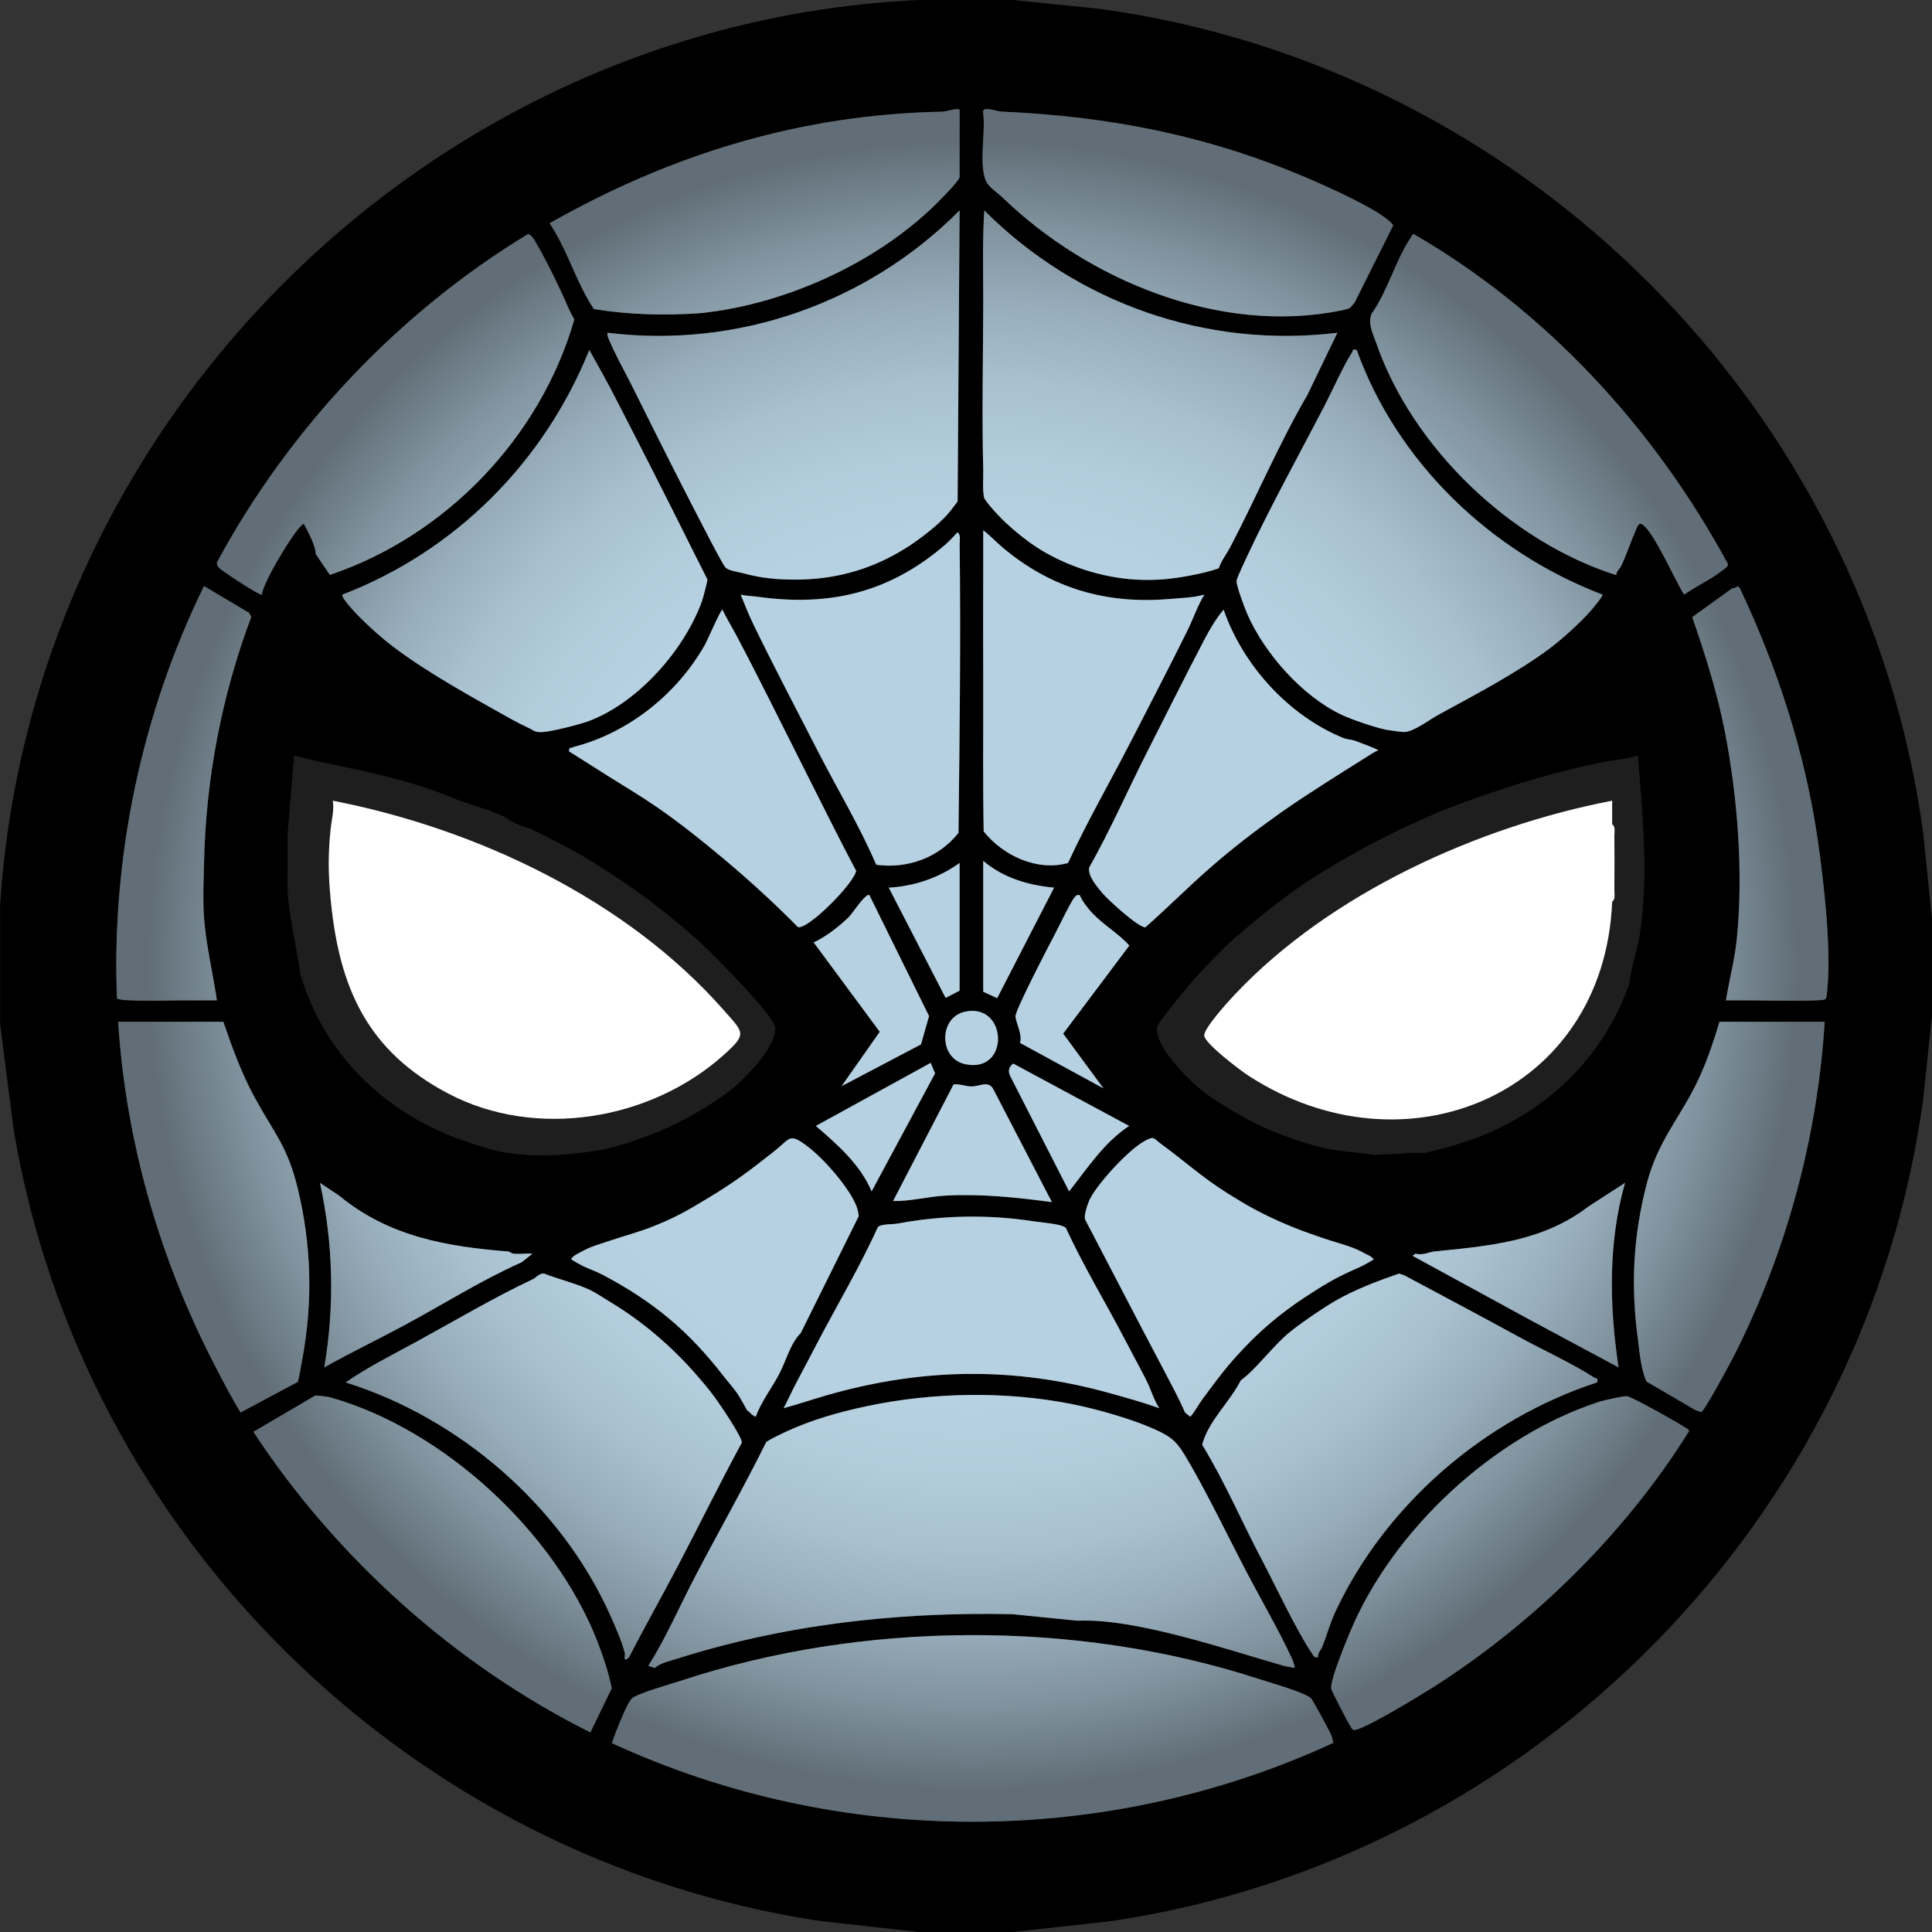 <?xml version="1.0" encoding="UTF-8"?><svg id="Layer_2" xmlns="http://www.w3.org/2000/svg" width="216" height="216" xmlns:xlink="http://www.w3.org/1999/xlink" viewBox="0 0 216 216"><rect x="0" y="0" width="216" height="216" fill="#333333" stroke="none"/><defs><style>.cls-1{fill:#fff;}.cls-2{fill:url(#radial-gradient);}.cls-3{fill:#1f1e1e;}</style><radialGradient id="radial-gradient" cx="108.714" cy="110.067" fx="108.714" fy="110.067" r="95.725" gradientTransform="translate(0 218) scale(1 -1)" gradientUnits="userSpaceOnUse"><stop offset=".512" stop-color="#b6d1e1"/><stop offset=".595" stop-color="#b2ccdc"/><stop offset=".684" stop-color="#a8c0cf"/><stop offset=".777" stop-color="#96acba"/><stop offset=".871" stop-color="#7e909b"/><stop offset=".963" stop-color="#616e77"/></radialGradient></defs><g id="Layer_1-2"><g id="Layer_1-3"><path class="cls-3" d="M179.282,85.2c1.26-.249,2.595-.331,3.838-.719.518,6.763,1.224,13.453.172,20.209-.265,1.702-.981,3.597-1.13,5.23-2.868,8.376-9.458,14.606-17.759,17.52-1.628.572-3.358,1.067-5.04,1.44-.341.075-.851-.071-1.2,0l-4.56.24c-1.737-.314-3.552-.354-5.28-.72-1.93-.409-4.171-1.169-6-1.92-2.404-.988-5.881-2.952-7.92-4.56-1.593-1.257-5.273-4.917-5.044-7.074.053-.502,3.579-4.718,4.201-5.41,1.112-1.237,2.754-2.971,3.963-4.077,2.143-1.959,5.768-4.857,8.16-6.48,1.463-.993,3.987-2.495,5.52-3.36,1.485-.838,3.505-1.892,5.04-2.64.764-.372,1.828-.837,2.64-1.2.701-.314,1.458-.668,2.16-.96,1.151-.479,2.645-1.01,3.84-1.44,4.536-1.632,9.672-3.146,14.399-4.08l-0-0ZM180.242,100.8c.397-.249.24-.911.244-1.317.021-1.998.025-4.009,0-6.007-.005-.406.154-1.067-.244-1.317-.013-.878.01-1.763-0-2.641-15.054,2.905-31.489,10.359-42.121,21.598-.708.749-3.568,3.873-3.483,4.675.094.898,3.983,3.846,4.92,4.455,17.491,11.385,39.792,2.167,40.685-19.447v0Z"/><path class="cls-3" d="M36.969,85.44c4.886.985,9.807,2.078,14.399,4.08l3.6,1.2,1.68.72c.808.776,2.269,1.026,3.12,1.44,1.546.751,3.546,1.794,5.04,2.64,1.691.958,3.632,2.243,5.28,3.36,2.669,1.809,5.514,4.091,7.92,6.24,1.419,1.268,8.499,8.361,8.644,9.726.229,2.157-3.45,5.816-5.044,7.074-2.037,1.607-5.517,3.574-7.92,4.56-1.514.621-4.208,1.586-5.76,1.92-1.518.327-3.962.625-5.52.72-1.054.065-2.296.074-3.36,0-.617-.043-1.802-.148-2.4-.24-1.532-.237-3.555-.913-5.04-1.44-8.648-3.069-15.373-9.603-17.999-18.48-.492-3.623-1.545-7.185-1.451-10.91l.028-5.011.705-8.559c1.343.33,2.724.687,4.077.96v0ZM36.969,92.64c-.301,2.849-.276,5.057,0,7.92.954,9.913,4.1,16.962,13.194,21.725,9.765,5.114,22.586,2.967,30.726-4.322,2.696-2.414,2.264-2.481.004-5.049-10.907-12.395-27.657-20.265-43.684-23.395.171,1.094-.132,2.1-.24,3.121h-0Z"/><path class="cls-1" d="M180.242,100.8c-.892,21.613-23.193,30.832-40.685,19.447-.937-.61-4.825-3.557-4.92-4.455-.084-.802,2.775-3.926,3.483-4.675,10.632-11.239,27.067-18.693,42.121-21.598.01.878-.012,1.763 0,2.641.041,2.815.116,5.841,0,8.64ZM180.486,99.483c.021-1.998.025-4.009,0-6.007-.005-.406.154-1.067-.244-1.317.041,2.815.116,5.841,0,8.64.397-.249.24-.911.244-1.317Z"/><path class="cls-1" d="M36.969,100.56v-7.92c.108-1.021.411-2.026.24-3.121,16.026,3.129,32.777,10.999,43.684,23.395,2.26,2.569,2.692,2.635-.004,5.049-8.14,7.289-20.961,9.436-30.726,4.322-9.095-4.763-12.24-11.812-13.194-21.725h0ZM36.969,92.64c-.301,2.849-.276,5.057,0,7.92v-7.92Z"/><path d="M112.085,216h-1.44v-.24c.385-.061,1.229-.11,1.44.24ZM105.606,216h-.24.24ZM110.646,215.76c-.113.018-.212.126-.24.24h.24v-.24ZM102.726,0C48.17,2.526,3.455,46.853.011,101.28c-.035.553.024,1.125,0,1.68.353.164.241.645.24.96-.001.265.066.601-.24.72v6.72c.306.12.24.454.24.72s.066.6-.24.72v1.68l1.515,11.804c7.628,45.575,44.446,81.567,90.08,88.476l11.119,1.24h7.68c.028-.114.127-.222.24-.24.385-.061,1.229-.11,1.44.24h1.2l11.119-1.24c46.883-7.056,84.163-44.793,90.601-91.794l.994-9.446v-10.8l-.994-9.686C208.509,45.549,170.46,7.493,122.971.994l-9.685-.994h-10.559ZM105.255,12.49c.62-.012,1.494-.401,2.031-.25.081.023.198.419.418.469.261.059,2.129.072,2.221.011.023-.015-.061-.326.046-.419.356-.311,1.488.154,1.997.176,12.094.535,22.97,2.658,34.118,7.4,2.073.882,8.72,3.8,9.677,5.322.064.102-.02.345.237.593.29.28,1.249.679,1.683.847.11-.162.139-.391.381-.46,14.885,8.61,26.934,21.772,35.115,36.86.049.342-.471.622-.698.8l.768,1.878c.126.101.289.042.432.042.224-0.0.434-.082.603-.232l.231.233c4.22,8.921,7.311,18.428,8.726,28.239.674,4.672,1.561,12.451,1.011,17.012-.032.264.011.536-.236.724-.343.239-7.095.117-8.175.105l-.24,2.16c2.356-.006,4.724-.029,7.083-.004.406.004,1.067-.153,1.316.244-.797,12.953-4.325,25.91-10.194,37.445-.4.786-3.249,6.083-3.599,6.163-.148.034-.435-.17-.606-.168-.704.008-1.197,1.268-1.2,1.92.167.113.378.159.445.389-7.143,11.452-17.356,21.504-28.783,28.751-1.159.735-7.927,4.859-8.698,4.669-.241-.068-.286-.285-.401-.449l-2.16.96c.069.154.291.868.235.946-25.415,11.732-55.211,11.747-80.631.014-.609-.281-1.699-.851-2.4-1.2-15.088-7.515-28.434-19.524-37.678-33.6-.474-.721-.99-1.416-1.44-2.16-1.043-1.725-2.08-3.714-3.005-5.515-6.095-11.87-9.814-24.794-10.674-38.165.249-.398.91-.239,1.316-.244,1.959-.024,3.926.002,5.883.004l-.24-2.16c-1.014.007-6.82.171-7.095-.225-.622-15.84,2.787-31.899,9.735-46.095.445-.91.963-1.756,1.44-2.64,8.048-14.925,20.289-27.928,34.798-36.72.706-.427,1.642-.77,2.4-1.2,13.577-7.698,27.995-12.156,43.807-12.47l0-0ZM.251,103.92H.011v-.96c.353.164.241.645.24.96ZM.251,112.08H.011v-.72c.306.12.24.454.24.72ZM.011,104.64v-.72h.24c-.001.265.066.601-.24.72ZM.011,112.8v-.72h.24c0,.266.066.6-.24.72ZM112.085,22.08c9.558,9.246,24.267,15.351,37.733,12.655.383-.077.777-.138,1.128-.32l.497-.575,1.92,1.2c-.488,1.094.111,2.186.476,3.244,4.057,11.772,15.076,22.282,26.863,26.018-.007-.436.366-.682.5-.943,7.69,12.163,11.937,26.508,12.479,40.931.017.462-.247.963.48.829-.238,2.262-.84,4.478-1.199,6.719.957.01,1.922-.009,2.879.001l-.24,2.16c-1.059.003-2.456-.204-3.36.24-.614,2.059-1.309,4.126-2.194,6.086-2.037,4.509-4.629,6.96-5.947,12.052-1.52,5.869-1.787,11.383-.978,17.382l-4.32,6.96c-11.768,3.8-23.09,14.326-27.839,25.68l-3.12,1.68c.512-1.299.873-2.645,1.474-3.926,5.625-11.986,16.692-21.505,29.244-25.597.121-.56-.076-.384-.309-.534-2.404-1.556-5.734-3.083-8.33-4.502-.005-.756.563-1.534,1.2-1.92l9.838,5.279c-1.034-6.837-1.183-13.937.721-20.636l-4.08,2.638c-.427-.16-.039-.751.061-1.017,3.284-8.723,3.672-14.872,4.499-23.943.149-1.633.865-3.528,1.13-5.23,1.052-6.757.346-13.446-.172-20.209-1.243.388-2.578.47-3.838.719-.623.032-.614-.341-.794-.767-1.683-4.004-2.925-8.198-5.206-11.953,1.416-1.065,3.39-2.864,4.566-4.194.2-.226,1.42-1.675,1.318-1.808-12.462-4.746-22.945-14.741-27.486-27.358-.56-.121-.384.076-.534.309-1.009,1.561-2.146,4.165-3.062,5.931l-1.92-1.2,3.359-6.959c-14.634,1.787-29.148-3.315-39.478-13.68-.223,3.426-.111,6.885-.119,10.319l-2.4-.24c-.009-3.012.171-6.264.002-9.242-.016-.289.138-.835-.242-.838-10.247,10.333-24.805,15.477-39.357,13.681-.058.282.032.461.13.707.632,1.574,1.937,3.897,2.748,5.532-.433.597-1.206,1.065-1.92,1.2-.95-1.848-1.977-3.701-3-5.515-5.069,12.544-14.956,22.491-27.605,27.353-.137.195.55.996.723,1.206.967,1.179,2.769,2.852,3.963,3.836l-6,13.92c-1.354-.273-2.734-.63-4.077-.96l-.705,8.559-.028,5.011c-.095,3.725.958,7.287,1.451,10.91,1.219,8.972,1.365,14.8,4.26,23.702.09.275.491.857.06,1.018l-2.159-1.439c1.492,6.763,1.653,13.812.481,20.639,2.991-1.678,6.102-3.171,9.117-4.8l1.2,1.92c-2.656,1.453-5.46,2.846-7.919,4.557,12.74,3.992,24.072,13.792,29.561,26.0.567,1.26,1.303,2.926,1.638,4.242l-3.12-1.44c-4.796-12.13-17.14-23.554-29.758-27.12-.978-1.502-1.868-3.299-3.12-4.56,1.13-6.282.959-12.558-.55-18.77-1.154-4.748-2.595-6.148-4.771-10.109-1.493-2.718-2.553-5.634-3.559-8.561-1.362-.444-3.105-.238-4.56-.24l-.24-2.16c1.357-.009,2.723.008,4.08-.001-.441-3.07-1.213-6.136-1.438-9.241-.146-2.024-.045-4.117-.002-6.118.732-3.134,1.159-6.334,1.937-9.463,2.134-8.577,5.772-16.91,10.409-24.401.137-.218.129-.451.133-.696l1.59,2.356c12.981-4.365,23.538-15.385,27.327-28.539-.176-.404-.425-.773-.599-1.177.525-.623,1.99-.666,1.92-1.44.128.238.817,1.408.896,1.439,3.96.637,7.924.744,11.912.45,9.688-.992,20.294-5.879,27.03-12.929l3.49-.009c.986.022,2.29.664,3.229.009h-0ZM192.481,63.84l.768,1.878c.126.101.289.042.432.042l-4.485,3.233c1.456,4.197,2.801,8.463,3.654,12.838,1.42,7.287,2.088,15.897,1.311,23.289-.726.134-.463-.368-.48-.829-.542-14.423-4.789-28.768-12.479-40.931.571-1.109.999-2.509,1.513-3.647.136-.301.394-1.289.764-1.15,1.274.476,3.903,6.615,4.818,7.915,1.313-.93,2.927-1.655,4.185-2.638h0ZM35.29,61.92c-.004.245.005.478-.133.696-4.637,7.491-8.276,15.824-10.409,24.401-.778,3.128-1.205,6.328-1.937,9.463.2-9.394,1.977-18.706,5.275-27.495l-.231-.464-5.044-3c.445-.91.963-1.756,1.44-2.64-.007.514.299.655.638.922.451.356,4.193,2.832,4.399,2.677-.006-1.239,4.042-7.907,4.683-7.915.439.824,1.333,2.461,1.32,3.355ZM150.963,182.4c-.509,1.218-2.197,5.276-2.138,6.372.013.235,1.88,3.822,2.138,4.188l-2.16.96c-.23-.516-2.046-3.905-2.271-4.089-.811-.662-4.657-1.751-5.888-2.151.625-.854,1.93-1.069,2.88-1.44.355.101.823.144,1.198.239.078-.079-.157-.78-.239-.959l2.16-.72c.208.308.268.577.717.48-.045-.489.345-.85.483-1.2l3.12-1.68h0ZM69.848,184.8c.05.196-.035.493.002.719.231.09.451-.239.478-.239.893-.002,1.549.706,2.16.96.29.121.581.178.72.24.931.412,2.209.721,2.88,1.44-1.029.341-4.889,1.416-5.455,1.985-.612.616-1.883,3.974-2.225,4.975-.609-.281-1.699-.851-2.4-1.2l2.39-4.932c-.383-1.837-.984-3.651-1.67-5.388l3.12,1.44-0-0ZM189.601,157.68c-.704.008-1.197,1.268-1.2,1.92-.849-.575-5.75-3.337-6.474-3.493-.35-.075-2.645.458-3.125.613l4.32-6.96c.211,1.565.307,3.188.947,4.693l5.533,3.227v0ZM107.286,12.24c.081.023.198.419.418.469.261.059,2.129.072,2.221.011.301,2.023-.613,6.224.48,7.8.413.596,1.167,1.063,1.68,1.56-.939.655-2.244.013-3.229-.009l-3.49.009c.415-.434,1.832-1.855,1.915-2.285,0,0,.005-7.555.005-7.555ZM36.969,156.24c-.278-.079-1.523-.263-1.746-.205l-6.894,4.045c-.474-.721-.99-1.416-1.44-2.16l6.414-3.425c.219-.928.376-1.876.545-2.815,1.252,1.261,2.142,3.058,3.12,4.56v0ZM65.528,33.12c.07.774-1.395.817-1.92,1.44-.978-2.269-2.541-5.501-3.793-7.608-.202-.339-.379-.638-.767-.792.706-.427,1.642-.77,2.4-1.2,1.693,2.53,2.647,5.505,4.08,8.16ZM157.683,26.64c-1.64,2.413-2.563,5.96-4.32,8.4l-1.92-1.2,4.32-8.64c.064.102-.02.345.237.593.29.28,1.249.679,1.683.847h0ZM195.601,114c2.356-.006,4.724-.029,7.083-.004.406.004,1.067-.153,1.316.244h-11.759c.904-.444,2.3-.237,3.36-.24h0ZM20.41,114c1.455.002,3.198-.204,4.56.24h-11.759c.249-.398.91-.239,1.316-.244,1.959-.024,3.926.002,5.883.004ZM177.602,134.88c-5.146,3.947-11.086,4.408-17.279,5.04l-1.919-.119c2.59-3.795,4.512-8.018,5.998-12.361,8.301-2.914,14.891-9.144,17.759-17.52-.826,9.071-1.215,15.22-4.499,23.943-.1.267-.488.857-.061,1.017ZM51.609,127.44c1.299,4.351,3.541,8.208,5.764,12.116.496.872-.242.208-.485.364-6.916-.53-13.445-1.679-18.959-6.24.431-.161.029-.743-.06-1.018-2.895-8.902-3.04-14.73-4.26-23.702,2.626,8.877,9.351,15.411,17.999,18.48v0ZM55.448,79.44l-4.08,10.08c-4.592-2.002-9.513-3.095-14.399-4.08l6-13.92c3.41,2.812,8.569,5.734,12.479,7.92ZM179.282,85.2c-4.727.934-9.864,2.448-14.399,4.08l-4.08-9.36c3.964-2.161,8.912-4.757,12.479-7.44,2.282,3.755,3.523,7.949,5.206,11.953.179.426.171.799.794.767h0ZM79.447,60.48l-1.92,1.2c-2.821-5.69-5.734-11.391-8.64-17.04.714-.135,1.487-.603,1.92-1.2,2.815,5.672,5.703,11.433,8.64,17.04ZM109.926,33.84c-.014,6.222-.16,12.503,0,18.72l-2.401.001c-.012-6.317.021-12.644.001-18.961l2.4.24ZM148.084,45.36c-2.816,5.427-6.081,11.321-8.64,16.8l-1.92-.96c2.951-5.622,5.435-11.542,8.64-17.04l1.92,1.2ZM171.122,147.6c-.637.386-1.205,1.164-1.2,1.92-4.299-2.349-8.637-4.652-12.959-6.96l.96-2.16,13.199,7.2v0ZM58.328,141.12l1.2,1.92c-4.288,2.019-8.767,4.667-12.959,6.96l-1.2-1.92c4.303-2.326,8.485-4.969,12.959-6.96ZM107.526,33.6c.02,6.317-.014,12.644-.001,18.961l2.401-.001c.027,1.04-.11,2.103.107,3.133.435.69,1.024,1.315,1.573,1.907-1.718.401-4.042.401-5.76,0,.43-.479.831-1.022,1.218-1.541l.221-32.539c.38.003.226.55.242.838.169,2.977-.011,6.229-.002,9.242ZM96.006,181.2c1.227.33,2.699.589,3.963.717,4.357.442,9.312.571,13.674.241,2.188-.166,4.793-.863,6.842-.958,6.494-.301,16.687,3.235,23.039,5.04-.95.371-2.255.586-2.88,1.44-20.324-6.603-44.29-6.469-64.557.24-.671-.719-1.949-1.028-2.88-1.44.639-.559,1.651-.769,2.456-1.024,6.627-2.101,13.428-3.484,20.343-4.256v-0ZM146.644,184.8l-2.16.72c-1.427-3.123-3.632-6.916-5.28-10.08l1.92-.96c1.53,2.902,3.788,7.752,5.52,10.32v0ZM77.767,176.16c-1.756,3.357-3.258,6.863-5.28,10.08-.611-.254-1.267-.962-2.16-.96,1.783-3.464,3.712-6.871,5.52-10.32.629.392,1.538.535,1.92,1.2v0ZM133.204,64.32l6.24,4.32c1.937,4.44,6.159,9.195,10.559,11.28-.453.091.136.661.243.838.409.674.83,1.346,1.197,2.042-.33-.121-.81-.108-1.263-.293-6.118-2.5-11.226-8.133-13.379-14.346-.819.941-1.58,2.257-2.157,3.359l-1.92-.96c.66-1.335,1.15-2.79,1.92-4.078-1.284.354-2.542.362-3.84.478-.981-1.062-2.651-1.379-3.84-2.16,2.234.127,4.071-.055,6.24-.48l0.0 0ZM115.925,61.2c3.176,2.056,7.255,3.385,11.039,3.6,1.189.781,2.859,1.098,3.84,2.16-7.031.624-13.276-1.156-18.719-5.76,1.272-.294,2.742.634,3.84,0ZM111.606,57.6c1.103,1.192,2.952,2.715,4.32,3.6-1.098.634-2.568-.294-3.84,0-.739-.625-1.396-1.326-2.157-1.92-.008,1.277.003,2.562-.002,3.84h-2.4c-.012-1.277.01-2.562-.001-3.839-.442-.13-.364.119-.479.239-.525.547-.83.918-1.44,1.44-1.241-.141-2.683.701-3.84,0,1.245-.821,3.097-2.265,4.08-3.36,1.718.401,4.042.401,5.76,0ZM139.444,62.16c-.229.49-1.174,2.472-1.194,2.775-.035.551.907,3.047,1.194,3.705l-6.24-4.32c1.041-.204,2.058-.43,3.059-.781.272-.855.858-1.573,1.261-2.339l1.92.96ZM89.047,64.8c-1.427.63-2.764,1.632-4.32,1.92-.627-.087-1.291-.089-1.919-.239.444,1.104.922,2.294,1.439,3.359l-1.92,1.2c-.512-.964-1.085-1.897-1.559-2.879-.269.126-1.637,3.364-2,4-3.118,5.469-8.542,9.798-14.68,11.359.63-.657,1.173-2.071,1.68-2.88,5.546-2.054,10.738-7.961,12.719-13.44,1.344-.753,2.614-1.636,3.928-2.444.313-.192.767-.082.632-.676,2.094.573,3.838.728,6.0.72ZM105.606,60.96c-6.201,5.303-12.859,6.878-20.879,5.76,1.556-.288,2.893-1.29,4.32-1.92,4.659-.017,8.848-1.286,12.719-3.84,1.156.701,2.599-.141,3.84,0ZM83.047,64.08c.136.594-.319.484-.632.676-1.314.808-2.584,1.691-3.928,2.444.112-.309.628-2.251.599-2.423-.524-1.029-1.046-2.064-1.559-3.097l1.92-1.2c.261.498,1.471,2.813,1.686,2.994.436.366,1.343.45,1.914.606v0ZM164.883,89.28c-1.195.43-2.689.961-3.84,1.44l-4.08-8.88c1.057.008,2.84-1.375,3.84-1.92,0,0,4.08,9.36,4.08,9.36ZM155.043,81.6c-.465.242-.189.785-.054,1.133,1.12,2.902,3.174,5.77,3.894,8.947-.811.363-1.876.828-2.64,1.2l-3.6-8.16c.477-.302.919-.608,1.439-.839-.06-.132-2.219-.927-2.639-1.081-.367-.696-.789-1.368-1.197-2.042-.107-.177-.696-.747-.243-.838,1.135.538,3.825,1.451,5.04,1.68h0ZM156.963,81.84l4.08,8.88c-.702.292-1.459.646-2.16.96-.721-3.177-2.774-6.045-3.894-8.947-.135-.348-.41-.891.054-1.133.341.064,1.624.238,1.92.24ZM59.048,81.36l-4.08,9.36-3.6-1.2,4.08-10.08c1.153.645,2.404,1.372,3.6,1.92ZM65.768,80.64c-.506.809-1.05,2.223-1.68,2.88-.269.28-.395-.24-.48.48-.148,1.256-.997,2.285-1.482,3.438-.758,1.8-1.286,3.867-2.358,5.442-.851-.414-2.312-.664-3.12-1.44l4.08-9.6c.971-.059,4.066-.839,5.04-1.2ZM60.728,81.84l-4.08,9.6-1.68-.72,4.08-9.36c.709.325.674.542,1.68.48ZM164.403,127.44c-1.487,4.343-3.408,8.566-5.998,12.361l1.919.119c-.5.051-1.315.468-2.056.235l-.344.245-.96,2.16-.551-.175c-2.413.846-4.91,1.771-7.128,3.055l.966-1.554,1.914-2.286c.215-.095,1.431-.759,1.436-.842l-.476-.358c2.33-3.69,4.77-7.371,6.24-11.52,1.682-.372,3.412-.868,5.04-1.44v-0ZM141.124,174.48l-1.92.96c-2.092-4.018-4.434-8.909-6.72-12.72l.032-.442,1.888-.758c2.537,4.153,4.458,8.672,6.72,12.96h0ZM152.163,141.6l-1.914,2.286-.966,1.554c-1.433.83-3.614,2.329-4.921,3.359-1.976,1.557-3.892,4.27-5.639,5.521-1.094.783-3.029,1.815-4.32,2.16,1.083-1.468,2.157-2.945,3.36-4.32,3.495-2.035,6.649-4.909,9.36-7.92,1.954-1.229,2.936-1.713,5.04-2.64h-0ZM138.724,154.32c-1.239,2.452-3.615,4.522-4.32,7.2l-1.888.758-.032.442c-1.103-1.839-1.863-2.261-3.84-3.12l3.84-1.68.597.479c.516-.586.864-1.297,1.323-1.919,1.291-.345,3.226-1.377,4.32-2.16v-0ZM56.648,128.88c2.144,5.641,5.51,10.749,9.36,15.36-1.561-.745-3.571-1.219-5.202-1.862-.535-.024-.856.463-1.278.662l-1.2-1.92,1.199-.958c-.677-.052-1.383.067-2.058.007-.309-.027-.543-.247-.581-.25.243-.156.981.508.485-.364-2.223-3.908-4.465-7.765-5.764-12.116,1.485.527,3.508,1.203,5.04,1.44v-0ZM83.527,157.68c.374.187.32.421.96.72.721.336,1.875.656,2.704,1.028.357.16.785.033.656.652-.729.34-1.494.698-2.173,1.129-2.498,5.052-5.296,9.962-7.906,14.951-.382-.665-1.29-.808-1.92-1.2,2.38-4.54,4.638-9.153,7.085-13.661.106-.556-2.485-4.346-3.005-5.059.134-.469.736-.013.968.113.889.483,1.734.88,2.632,1.327ZM59.048,129.12c1.282,3.92,3.748,7.378,6,10.8-.433.246-.892.397-1.195.84.001.083,1.21.736,1.435.84l3.12,4.08c-.682-.411-1.763-1.136-2.4-1.44-3.849-4.611-7.216-9.72-9.36-15.36.598.092,1.783.197,2.4.24v-0ZM67.448,142.56c3.628,4.515,8.327,8.521,13.439,11.28.568.735,1.169,1.362,1.68,2.16l-4.8-2.4c-2.633-3.019-5.92-5.845-9.36-7.92l-3.12-4.08c.753.349,1.357.535,2.16.96l0-0ZM82.567,156c.342.534.648,1.126.96,1.68-.898-.447-1.743-.844-2.632-1.327-.232-.126-.834-.581-.968-.113-.66-.903-1.424-1.796-2.16-2.64,0,0,4.8,2.4,4.8,2.4ZM107.29,60.837c.133,10.753-.004,21.529-.129,32.279-2.2,2.778-5.691,4.042-9.197,3.565-1.877-4.373-4.355-8.461-6.518-12.681l-1.92,1.2c2.054,4.058,4.057,8.145,6.195,12.162-.315,1.505-5.397,6.576-6.506,6.293-2.663-2.697-5.427-5.223-8.329-7.654l-2.88,9.12c1.419,1.268,8.499,8.361,8.644,9.726.229,2.157-3.45,5.816-5.044,7.074l5.04,6.72c1.767-1.402,1.578-2.032,3.679-.439,1.778,1.348,4.654,4.614,5.441,6.679,1.258.294,2.547.716,3.756,1.163.439.162.839.07.804.757,5.051-.949,10.278-1.04,15.359-.24l6.24-2.64c.963-1.782,4.241-5.355,6.018-6.34,1.142-.633.99-.324,1.902.34,1.46-1.668,2.495-3.66,3.769-5.449.246-.346.37-.441.791-.55-1.593-1.257-5.273-4.917-5.044-7.074.053-.502,3.579-4.718,4.201-5.41,1.112-1.237,2.754-2.971,3.963-4.077l-2.16-8.4c-2.509,2.181-4.847,4.556-7.313,6.716-.786.022-4.177-3.073-4.809-3.833-.598-.72-1.685-1.958-1.457-2.882,2.341-4.131,4.238-8.494,6.38-12.721-.549-.348-1.704-.786-1.68-1.44-2.34,4.563-4.928,9.014-7.076,13.683-3.424.967-7.259-.803-9.434-3.532-.1-5.461-.036-10.931-.049-16.391l-2.401.001c-.029-4.476.044-8.965.001-13.441-.012-1.277.01-2.562-.001-3.839-.442-.13-.364.119-.479.239.398.25.239.911.244,1.317h0ZM117.847,99.242l-6.361,12.353-1.561-.716v-14.64c2.208,1.903,5.055,2.735,7.922,3.002ZM105.721,111.567l-6.357-12.324c2.878-.165,5.585-1.091,7.922-2.762v14.28s-1.565.807-1.565.807ZM103.871,113.6l-.9,3.165-8.884,4.673,4.272-6.08-7.39-9.993c1.354-.618,2.911-1.829,3.968-2.875.348-.344,1.868-2.7,2.267-2.409,0,0,6.668,13.519,6.668,13.519ZM122.159,102.126c1.279,1.334,2.941,2.28,4.101,3.59l-7.394,9.846,4.497,6.118-9.319-5.077c.275-1.045-.479-2.205-.511-2.986-.028-.679,3.778-7.997,4.427-9.222.425-.801,1.78-3.638,2.174-4.065.198-.214.242-.325.586-.248.273.679.937,1.522,1.438,2.045h-0ZM107.94,118.984c-3.026-.622-3.011-5.28.002-5.891,4.703-.953,4.998,6.918-.002,5.891ZM91.211,125.88l12.839-7.051.494,1.173-7.096,13.197c-1.279-3.024-3.81-5.22-6.238-7.319ZM112.911,120.244c-.242-.539-.089-.995.371-1.336l12.959,6.972c-2.847,1.887-4.631,4.698-6.712,7.319,0,0-6.617-12.956-6.617-12.956ZM105.716,133.67c-1.943.106-3.922.649-5.872.608l6.765-13.038c.679-.089,1.283.217,1.997.223.96.008,1.933-.736,2.482.376l6.517,12.559c-3.928-.523-7.91-.944-11.889-.727ZM145.684,98.88c-2.392,1.623-6.017,4.521-8.16,6.48l-2.16-8.4c2.545-2.212,4.936-4.048,7.68-6l2.64,7.92h0ZM142.324,126.48l-5.04,6.96c-2.887-1.809-4.814-3.607-7.44-5.52,1.46-1.668,2.495-3.66,3.769-5.449.246-.346.37-.441.791-.55,2.038,1.608,5.516,3.572,7.92,4.56h-0ZM148.324,128.4l-5.28,8.16c-2.255-1.012-3.684-1.819-5.76-3.12l5.04-6.96c1.828.751,4.07,1.511,6,1.92l0-0ZM153.603,129.12l-5.52,9.36c-1.87-.643-3.215-1.101-5.04-1.92l5.28-8.16c1.728.366,3.542.406,5.28.72ZM151.203,95.52c-1.533.865-4.056,2.367-5.52,3.36l-2.64-7.92c1.68-1.195,3.315-2.243,5.04-3.36,1.313,2.511,2.44,5.156,3.12,7.92ZM156.243,92.88c-1.535.748-3.554,1.802-5.04,2.64-.68-2.764-1.807-5.409-3.12-7.92,1.511-.978,3.041-1.916,4.56-2.88l3.6,8.16h0ZM158.163,128.88c-.212.043-.571.317-.905.29-1.233,3.385-3.164,6.418-5.112,9.415-.231.355-.577.55-.463,1.096-1.189-.51-2.381-.781-3.6-1.2l5.52-9.36,4.56-.24-0-0ZM159.363,128.88c-1.47,4.149-3.91,7.83-6.24,11.52-.489-.217-.949-.51-1.44-.72-.113-.546.232-.74.463-1.096,1.948-2.997,3.879-6.03,5.112-9.415.333.027.693-.247.905-.29.349-.071.859.075,1.2,0l0.0 0ZM73.448,90.24c2.587,1.786,5.035,3.745,7.44,5.76l-2.88,9.12c-2.405-2.149-5.25-4.431-7.92-6.24,0,0,3.36-8.64,3.36-8.64ZM86.647,128.64c-2.705,2.147-4.475,3.497-7.44,5.28l-5.52-7.44c2.402-.986,5.883-2.953,7.92-4.56,0,0,5.04,6.72,5.04,6.72ZM73.687,126.48l5.52,7.44c-2.286,1.375-3.456,2.091-6,3.12l-5.28-8.64c1.551-.334,4.246-1.299,5.76-1.92ZM73.448,90.24l-3.36,8.64c-1.648-1.117-3.589-2.402-5.28-3.36l3.36-8.64c1.773,1.11,3.556,2.17,5.28,3.36ZM67.928,128.4l5.28,8.64c-1.737.703-3.33,1.103-5.04,1.68l-5.76-9.6c1.558-.095,4.002-.393,5.52-.72v0ZM63.608,84c1.532.949,3.035,1.925,4.56,2.88l-3.36,8.64c-1.493-.846-3.494-1.889-5.04-2.64,1.072-1.576,1.599-3.643,2.358-5.442.485-1.152,1.334-2.181,1.482-3.438h-0ZM62.408,129.12l5.76,9.6c-1.054.356-2.142.644-3.12,1.2-2.252-3.422-4.718-6.88-6-10.8,1.064.074,2.305.065,3.36,0ZM120.485,181.2c-2.049.095-4.654.792-6.842.958-4.362.331-9.317.201-13.674-.241-1.264-.128-2.736-.387-3.963-.717,5.71-.637,11.414-.853,17.171-.731l7.308.731v0ZM124.085,155.76l-4.32,1.2c-7.406-1.446-15.435-1.311-22.799.24-1.364-.629-3.07-1.082-4.56-1.2,10.671-3.073,20.97-3.229,31.678-.24ZM132.484,157.92l-3.84,1.68c-2.387-1.038-6.307-2.138-8.88-2.64l4.32-1.2c1.867.521,3.696,1.022,5.52,1.678-.611-.943-.949-2.156-1.44-3.118.382-.665,1.29-.808,1.92-1.2.821,1.581,1.692,3.163,2.4,4.8ZM89.047,154.56c-.503.943-.941,1.932-1.44,2.878,1.616-.434,3.189-.974,4.8-1.438,1.49.118,3.196.571,4.56,1.2-3.107.654-6.237,1.535-9.12,2.88.129-.618-.299-.491-.656-.652-.828-.372-1.983-.692-2.704-1.028.624-1.702,1.839-3.273,2.64-4.8l1.92.96h0ZM134.644,71.52c-2.192,4.191-4.342,8.502-6.48,12.72-.549-.348-1.704-.786-1.68-1.44,2.079-4.053,4.224-8.163,6.24-12.24l1.92.96h-0ZM109.926,63.12c-.019,4.476-.011,8.964,0,13.44l-2.401.001c-.029-4.476.044-8.965.001-13.441,0,0,2.4,0,2.4,0ZM91.447,84l-1.92,1.2c-2.384-4.71-4.727-9.499-7.2-14.16l1.92-1.2c2.294,4.725,4.8,9.478,7.2,14.16ZM147.124,144.24c-2.711,3.011-5.865,5.885-9.36,7.92,2.924-3.343,5.621-5.568,9.36-7.92ZM80.887,153.84c-5.112-2.759-9.811-6.765-13.439-11.28,5.616,2.974,9.555,6.255,13.439,11.28ZM121.925,133.92c-.281.52-.753,1.857-.619,2.399l6.379,12.241c-.608.241-2.02.499-1.92,1.2-2.171-4.165-4.627-8.203-6.601-12.478-.489-.46-2.694-.598-3.478-.722,0,0,6.24-2.64,6.24-2.64ZM100.326,136.8c-.507.095-1.846.018-2.181.395-1.995,4.39-4.46,8.547-6.698,12.805l-1.92-.96,6.487-13.079c-.048-.361-.119-.742-.248-1.081,1.258.294,2.547.716,3.756,1.163.439.162.839.07.804.757h0ZM127.685,148.56c.793,1.521,1.609,3.036,2.4,4.56-.629.392-1.538.535-1.92,1.2-.769-1.507-1.614-3.053-2.4-4.56-.1-.701,1.312-.959,1.92-1.2ZM91.447,150c-.797,1.515-1.591,3.045-2.4,4.56l-1.92-.96c.756-1.441,1.224-3.389,2.4-4.56l1.92.96Z"/></g><g id="Layer_3_copy_3"><path class="cls-2" d="M148.804,193.92c.069.154.291.868.235.946-25.415,11.732-55.211,11.747-80.631.014.342-1.001,1.612-4.359,2.225-4.975.565-.569,4.426-1.644,5.455-1.985,20.267-6.709,44.232-6.843,64.557-.24,1.231.4,5.077,1.489,5.888,2.151.226.184,2.042,3.573,2.271,4.089ZM153.839,38.284c4.057,11.772,15.076,22.282,26.863,26.018-.007-.436.366-.682.5-.943.571-1.109.998-2.509,1.513-3.647.136-.301.395-1.289.764-1.151,1.274.476,3.903,6.615,4.818,7.915,1.313-.93,2.927-1.655,4.185-2.638.227-.177.747-.458.698-.8-8.181-15.088-20.23-28.25-35.115-36.86-.242.068-.271.298-.381.46-1.64,2.413-2.563,5.96-4.32,8.4-.488,1.094.111,2.186.476,3.244v-0ZM24.888,63.802c.451.356,4.193,2.832,4.399,2.677-.006-1.239,4.042-7.907,4.683-7.915.439.824,1.333,2.461,1.32,3.355l1.59,2.356c12.981-4.364,23.538-15.385,27.327-28.539-.176-.404-.425-.773-.599-1.177-.978-2.269-2.541-5.501-3.793-7.608-.202-.339-.379-.638-.767-.792-14.509,8.792-26.75,21.795-34.798,36.72-.007.514.299.655.638.922ZM110.405,20.52c.413.596,1.167,1.063,1.68,1.56,9.558,9.246,24.267,15.351,37.733,12.655.383-.077.777-.138,1.128-.321l.497-.575,4.32-8.64c-.957-1.523-7.604-4.44-9.677-5.322-11.148-4.743-22.023-6.865-34.118-7.4-.509-.023-1.64-.487-1.997-.176-.107.093-.023.404-.046.419.301,2.023-.613,6.224.48,7.8ZM66.424,34.559c3.96.637,7.924.744,11.912.45,9.688-.992,20.294-5.879,27.03-12.929.415-.434,1.832-1.855,1.915-2.285l.005-7.555c-.537-.151-1.41.238-2.031.25-15.812.315-30.23,4.772-43.807,12.47,1.693,2.53,2.647,5.505,4.08,8.16.128.238.817,1.409.896,1.439v0ZM188.401,159.6c-.849-.575-5.75-3.337-6.474-3.493-.35-.075-2.645.458-3.125.613-11.768,3.8-23.09,14.326-27.838,25.68-.509,1.218-2.198,5.276-2.138,6.372.013.235,1.88,3.822,2.138,4.188.115.163.16.381.401.449.771.19,7.539-3.934,8.698-4.669,11.427-7.248,21.64-17.3,28.783-28.751-.066-.229-.277-.275-.445-.389ZM36.969,156.24c-.278-.079-1.523-.263-1.746-.205l-6.894,4.045c9.244,14.076,22.59,26.085,37.678,33.6l2.39-4.932c-.383-1.837-.984-3.65-1.67-5.388-4.796-12.13-17.14-23.554-29.758-27.12ZM33.85,151.68c1.13-6.282.959-12.558-.55-18.77-1.154-4.748-2.595-6.148-4.771-10.109-1.493-2.718-2.553-5.634-3.559-8.561h-11.759c.86,13.371,4.579,26.295,10.674,38.165.925,1.801,1.962,3.79,3.005,5.515l6.414-3.425c.219-.928.376-1.876.545-2.815ZM190.047,120.326c-2.037,4.509-4.629,6.96-5.947,12.052-1.52,5.869-1.787,11.383-.978,17.382.211,1.565.307,3.188.947,4.693l5.533,3.227c.172-.002.458.202.606.168.349-.079,3.199-5.377,3.599-6.163,5.87-11.535,9.398-24.493,10.194-37.445h-11.759c-.615,2.059-1.309,4.126-2.194,6.086v-0ZM203.241,94c-1.415-9.81-4.505-19.318-8.726-28.239l-.231-.233c-.168.15-.378.231-.603.232l-4.485,3.233c1.456,4.197,2.801,8.463,3.654,12.838,1.42,7.287,2.088,15.897,1.311,23.289-.238,2.262-.84,4.479-1.199,6.719.957.01,1.922-.009,2.879.001,1.08.012,7.832.134,8.175-.105.248-.188.205-.46.236-.724.549-4.561-.338-12.339-1.011-17.012ZM20.17,111.84c1.357-.009,2.723.008,4.08-.001-.441-3.07-1.213-6.136-1.438-9.241-.146-2.024-.045-4.117-.002-6.118.2-9.394,1.977-18.706,5.275-27.495l-.231-.464-5.044-3c-6.948,14.197-10.357,30.255-9.735,46.095.275.395,6.081.232,7.095.225ZM110.033,55.693c.435.69,1.024,1.315,1.573,1.907,1.103,1.192,2.952,2.715,4.32,3.6,3.176,2.056,7.255,3.385,11.039,3.6,2.234.127,4.071-.055,6.24-.48,1.041-.204,2.058-.43,3.059-.781.272-.855.858-1.573,1.261-2.339,2.951-5.622,5.435-11.542,8.64-17.04l3.359-6.959c-14.634,1.787-29.148-3.315-39.478-13.68-.223,3.426-.111,6.885-.119,10.319-.014,6.222-.16,12.503,0,18.72.027,1.04-.11,2.103.107,3.133v-0ZM89.047,64.8c4.659-.017,8.848-1.286,12.719-3.84,1.245-.821,3.097-2.265,4.08-3.36.43-.479.831-1.022,1.218-1.541l.221-32.539c-10.247,10.333-24.805,15.477-39.357,13.681-.058.282.032.461.13.707.632,1.574,1.937,3.897,2.748,5.532,2.815,5.672,5.703,11.433,8.64,17.04.261.498,1.471,2.813,1.686,2.994.436.366,1.343.45,1.914.606,2.094.573,3.838.728,6.0.72ZM156.963,81.84c1.057.008,2.84-1.375,3.84-1.92,3.964-2.161,8.912-4.757,12.479-7.44,1.416-1.065,3.39-2.864,4.566-4.194.2-.226,1.42-1.675,1.318-1.808-12.462-4.746-22.945-14.741-27.486-27.358-.56-.121-.384.076-.534.309-1.009,1.561-2.146,4.165-3.062,5.931-2.816,5.427-6.081,11.321-8.64,16.8-.229.491-1.174,2.472-1.194,2.775-.035.551.907,3.047,1.194,3.705,1.937,4.44,6.159,9.195,10.559,11.28,1.135.538,3.825,1.451,5.04,1.68.341.064,1.624.238,1.92.24v-0ZM38.283,66.478c-.137.195.55.996.723,1.206.967,1.179,2.769,2.852,3.963,3.836,3.41,2.812,8.569,5.734,12.479,7.92,1.153.645,2.404,1.372,3.6,1.92.709.325.674.541,1.68.48.971-.059,4.066-.839,5.04-1.2,5.546-2.054,10.738-7.961,12.719-13.44.112-.309.628-2.251.599-2.423-.524-1.029-1.046-2.064-1.559-3.097-2.821-5.69-5.734-11.391-8.64-17.04-.951-1.848-1.977-3.701-3-5.515-5.069,12.544-14.956,22.491-27.605,27.353ZM147.361,185.28c-.045-.489.345-.85.483-1.2.512-1.299.873-2.645,1.474-3.926,5.625-11.986,16.692-21.505,29.244-25.597.121-.56-.076-.384-.309-.534-2.404-1.556-5.734-3.083-8.33-4.502-4.299-2.349-8.637-4.652-12.959-6.96l-.552-.175c-2.413.846-4.91,1.771-7.128,3.055-1.433.83-3.614,2.329-4.921,3.359-1.976,1.557-3.892,4.27-5.639,5.521-1.239,2.452-3.615,4.522-4.32,7.2,2.537,4.153,4.458,8.672,6.72,12.96,1.53,2.902,3.788,7.752,5.52,10.32.208.308.268.577.717.48ZM70.328,185.28c1.783-3.464,3.712-6.871,5.52-10.32,2.38-4.54,4.638-9.153,7.085-13.661.106-.556-2.485-4.346-3.005-5.059-.66-.903-1.424-1.796-2.16-2.64-2.633-3.019-5.92-5.845-9.36-7.92-.682-.411-1.763-1.136-2.4-1.44-1.561-.745-3.571-1.219-5.202-1.862-.535-.024-.856.463-1.278.662-4.288,2.019-8.767,4.667-12.959,6.96-2.656,1.453-5.46,2.846-7.919,4.557,12.74,3.992,24.072,13.792,29.561,26.0.566,1.26,1.303,2.926,1.638,4.242.05.196-.035.493.002.719.231.09.451-.239.478-.239ZM45.369,148.08c4.303-2.326,8.485-4.969,12.959-6.96l1.199-.958c-.677-.052-1.383.067-2.058.007-.309-.027-.543-.247-.581-.25-6.916-.531-13.445-1.679-18.959-6.24l-2.159-1.439c1.491,6.763,1.653,13.812.481,20.639,2.991-1.678,6.102-3.171,9.117-4.8ZM177.602,134.88c-5.146,3.947-11.086,4.408-17.279,5.04-.5.051-1.315.468-2.056.235l-.344.245,13.199,7.2,9.838,5.279c-1.034-6.837-1.183-13.937.721-20.636l-4.08,2.638ZM75.663,185.456c6.627-2.101,13.428-3.484,20.343-4.256,5.71-.637,11.414-.853,17.171-.731l7.308.731c6.493-.301,16.687,3.235,23.039,5.04.355.101.823.144,1.198.239.078-.079-.157-.78-.239-.959-1.427-3.123-3.632-6.916-5.28-10.08-2.092-4.018-4.434-8.909-6.72-12.72-1.103-1.839-1.863-2.261-3.84-3.12-2.387-1.038-6.307-2.138-8.88-2.64-7.406-1.446-15.435-1.311-22.799.24-3.107.654-6.237,1.535-9.12,2.88-.729.34-1.494.698-2.173,1.129-2.498,5.052-5.296,9.962-7.906,14.951-1.756,3.357-3.258,6.863-5.28,10.08.29.121.581.178.72.24.639-.559,1.651-.769,2.456-1.024ZM119.408,96.483c2.148-4.669,4.736-9.12,7.076-13.683,2.079-4.053,4.224-8.163,6.24-12.24.66-1.335,1.15-2.79,1.92-4.078-1.284.354-2.542.362-3.84.478-7.031.624-13.276-1.156-18.719-5.76-.739-.625-1.396-1.326-2.157-1.92-.008,1.277.003,2.562-.002,3.84-.019,4.476-.011,8.964,0,13.44.013,5.46-.051,10.929.049,16.391,2.175,2.73,6.01,4.5,9.434,3.532ZM151.443,82.8c-.33-.121-.81-.108-1.263-.293-6.118-2.5-11.226-8.133-13.379-14.346-.819.941-1.58,2.257-2.157,3.359-2.192,4.191-4.342,8.501-6.48,12.72-2.142,4.227-4.039,8.59-6.38,12.721-.228.923.859,2.162,1.457,2.882.632.76,4.023,3.855,4.809,3.833,2.466-2.16,4.804-4.535,7.313-6.716,2.545-2.213,4.936-4.048,7.68-6,1.68-1.195,3.315-2.243,5.04-3.36,1.511-.978,3.041-1.916,4.56-2.88.476-.302.919-.608,1.439-.839-.06-.132-2.219-.927-2.639-1.081ZM107.046,59.52c-.525.547-.83.918-1.44,1.44-6.201,5.303-12.859,6.878-20.879,5.76-.627-.087-1.291-.089-1.919-.239.444,1.104.922,2.294,1.439,3.359,2.294,4.725,4.8,9.478,7.2,14.16,2.163,4.219,4.64,8.307,6.518,12.681,3.506.477,6.997-.787,9.197-3.565.124-10.75.261-21.526.129-32.279-.005-.406.154-1.067-.244-1.317l0-0ZM82.327,71.04c-.512-.964-1.085-1.897-1.559-2.879-.269.126-1.637,3.364-2,4-3.118,5.469-8.542,9.798-14.68,11.359-.269.28-.395-.24-.48.48,1.531.949,3.035,1.925,4.56,2.88,1.773,1.11,3.556,2.17,5.28,3.36,2.587,1.786,5.035,3.745,7.44,5.76,2.902,2.432,5.666,4.957,8.329,7.654,1.109.283,6.191-4.788,6.506-6.293-2.139-4.016-4.141-8.104-6.195-12.162-2.384-4.71-4.727-9.499-7.2-14.16ZM132.484,157.92l.597.479c.516-.586.864-1.297,1.323-1.919,1.083-1.468,2.157-2.945,3.36-4.32,2.924-3.343,5.621-5.568,9.36-7.92,1.954-1.229,2.936-1.713,5.04-2.64.215-.095,1.431-.759,1.436-.842l-.476-.358c-.489-.217-.949-.51-1.44-.72-1.189-.51-2.381-.781-3.6-1.2-1.87-.643-3.215-1.101-5.04-1.92-2.255-1.012-3.684-1.819-5.76-3.12-2.887-1.809-4.814-3.607-7.44-5.52-.912-.664-.76-.973-1.902-.34-1.777.985-5.055,4.558-6.018,6.34-.281.52-.753,1.857-.619,2.399l6.379,12.241c.793,1.521,1.609,3.036,2.4,4.56.821,1.581,1.692,3.163,2.4,4.8h-0ZM96.014,135.961c-.048-.361-.119-.742-.248-1.081-.786-2.065-3.663-5.332-5.441-6.679-2.101-1.593-1.912-.963-3.679.439-2.705,2.147-4.475,3.497-7.44,5.28-2.286,1.375-3.456,2.091-6,3.12-1.737.703-3.33,1.103-5.04,1.68-1.054.356-2.142.644-3.12,1.2-.433.246-.892.397-1.195.84.001.083,1.21.736,1.435.84.753.349,1.357.535,2.16.96,5.616,2.974,9.555,6.255,13.439,11.28.568.735,1.169,1.362,1.68,2.16.342.534.648,1.126.96,1.68.374.187.32.421.96.72.624-1.702,1.839-3.273,2.64-4.8.756-1.441,1.224-3.389,2.4-4.56,0,0,6.487-13.079,6.487-13.079ZM124.085,155.76c1.867.521,3.696,1.022,5.52,1.678-.611-.943-.949-2.156-1.44-3.118-.769-1.507-1.614-3.053-2.4-4.56-2.171-4.165-4.627-8.203-6.601-12.478-.489-.46-2.694-.598-3.478-.722-5.081-.8-10.308-.709-15.359.24-.507.095-1.846.018-2.181.395-1.995,4.39-4.459,8.547-6.698,12.805-.797,1.515-1.591,3.045-2.4,4.56-.503.943-.941,1.932-1.44,2.878,1.616-.434,3.189-.974,4.8-1.438,10.671-3.073,20.97-3.229,31.678-.24h0ZM108.606,121.463c-.714-.006-1.318-.312-1.997-.223l-6.765,13.038c1.95.041,3.93-.502,5.872-.608,3.979-.216,7.962.205,11.889.728l-6.517-12.559c-.55-1.112-1.522-.368-2.482-.376ZM122.159,102.126c-.501-.522-1.165-1.366-1.438-2.045-.344-.077-.389.033-.586.248-.394.428-1.75,3.264-2.174,4.065-.65,1.226-4.455,8.543-4.427,9.222.032.781.786,1.941.511,2.986l9.319,5.077-4.497-6.118,7.394-9.846c-1.159-1.31-2.821-2.256-4.101-3.59ZM94.936,102.49c-1.057,1.046-2.614,2.257-3.968,2.875l7.39,9.993-4.272,6.08,8.884-4.673.9-3.165-6.668-13.519c-.399-.291-1.919,2.065-2.267,2.409v0ZM119.528,133.199c2.081-2.622,3.865-5.433,6.712-7.319l-12.959-6.972c-.46.341-.613.797-.371,1.336,0,0,6.617,12.956,6.617,12.956ZM91.211,125.88c2.428,2.099,4.959,4.295,6.238,7.319l7.096-13.197-.494-1.173s-12.839,7.051-12.839,7.051ZM117.848,99.242c-2.867-.268-5.714-1.099-7.922-3.002v14.64l1.561.716s6.361-12.353,6.361-12.353ZM107.286,110.76v-14.28c-2.337,1.671-5.044,2.597-7.922,2.762l6.357,12.324s1.565-.807,1.565-.807ZM107.94,118.984c5,1.027,4.705-6.844.002-5.891-3.013.611-3.028,5.269-.002,5.891Z"/></g></g></svg>